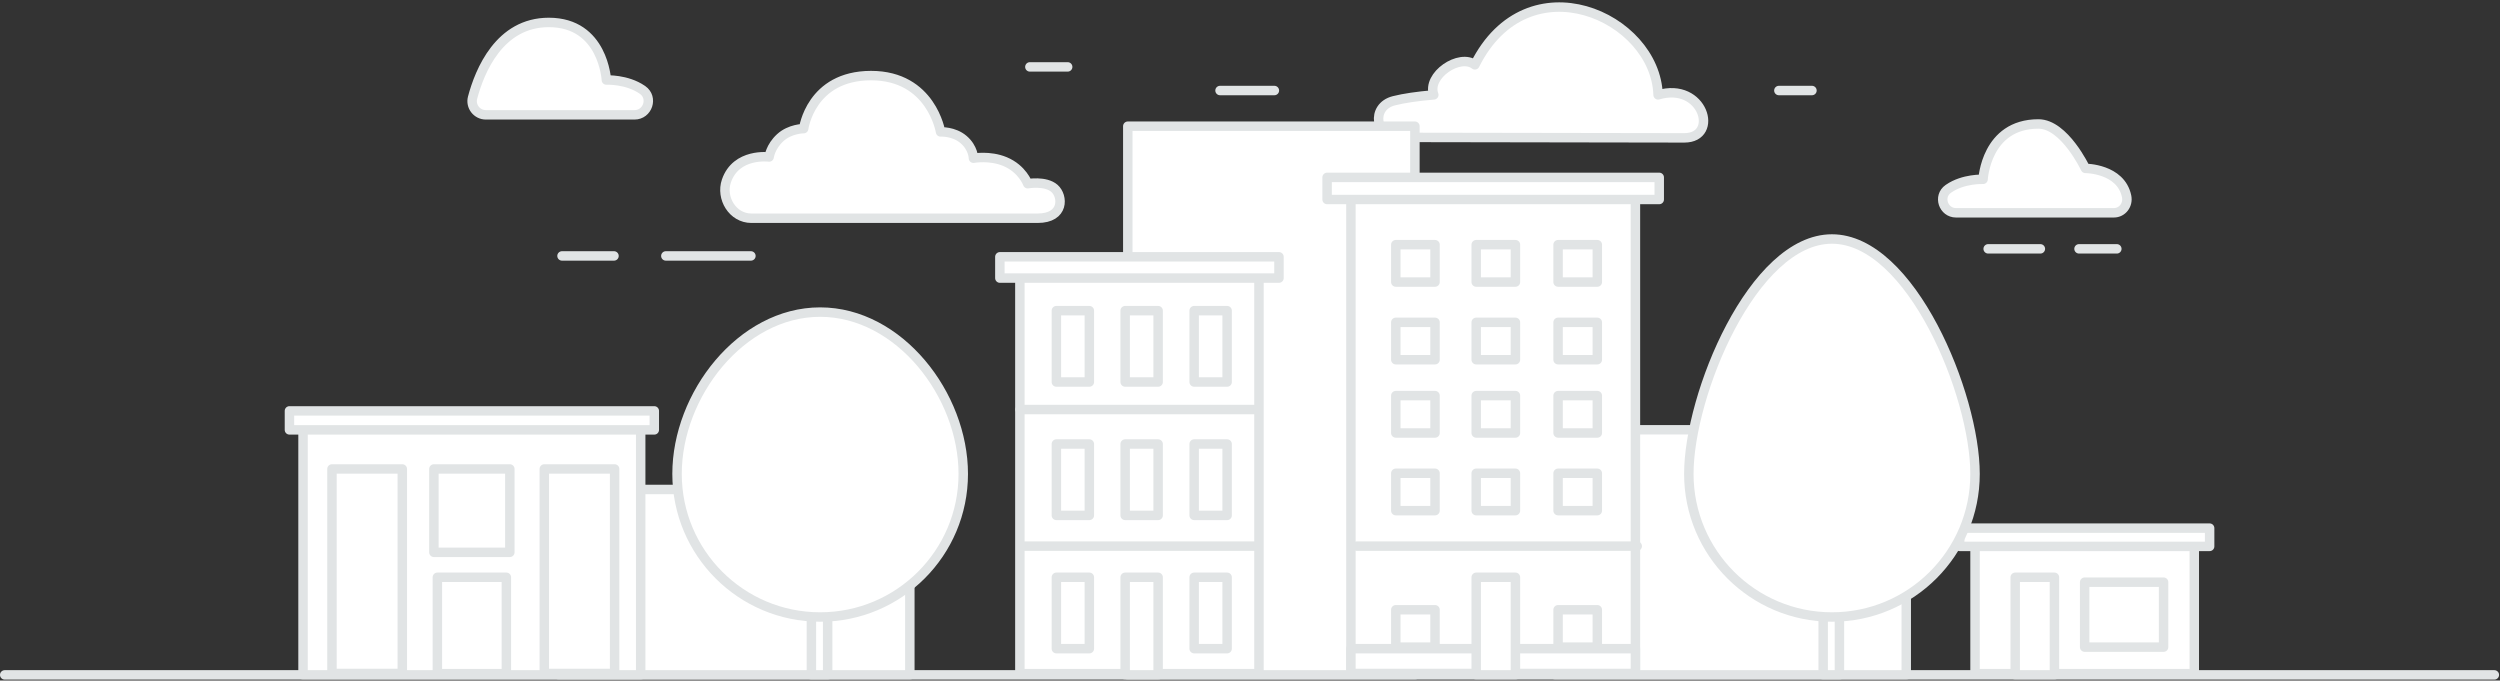 <?xml version="1.0" encoding="utf-8"?>
<svg width="1058px" height="288px" viewBox="0 0 1058 288" version="1.1" xmlns="http://www.w3.org/2000/svg">
  <rect x="0" y="0" width="1058" height="288" fill="#333333" stroke="none"/>
  <title>Style 9</title>
  <desc>Created with Sketch.</desc>
  <defs>
    <polygon id="path-1" points="0 287 1057.606 287 1057.606 0.388 0 0.388"/>
  </defs>
  <g id="Background-Images" stroke="none" stroke-width="1" fill="none" fill-rule="evenodd" transform="translate(-1683, -2124)">
    <g id="Style-9" transform="translate(1683, 2124)">
      <path d="M2,285.612 L1055.607,285.612 L2,285.612 Z" id="Fill-1" fill="#FFFFFF"/>
      <g id="Group-146" transform="translate(0, 0.612)">
        <path d="M2,285 L1055.606,285 L2,285 Z" id="Stroke-2" stroke="#E1E4E5" stroke-width="4" stroke-linecap="round" stroke-linejoin="round"/>
        <path d="M712.779,57.733 C727.856,57.733 720.801,33.828 701.702,39.538 C700.645,6.343 646.539,-17.944 624.167,26.827 C617.841,21.822 603.637,31.276 606.783,39.538 C599.757,40.136 594.227,40.949 589.927,42.025 C579.998,44.51 581.963,57.622 592.199,57.53 L712.779,57.733 Z" id="Fill-4" fill="#FFFFFF"/>
        <path d="M712.779,57.733 C727.856,57.733 720.801,33.828 701.702,39.538 C700.645,6.343 646.539,-17.944 624.167,26.827 C617.841,21.822 603.637,31.276 606.783,39.538 C599.757,40.136 594.227,40.949 589.927,42.025 C579.998,44.51 581.963,57.622 592.199,57.53 L712.779,57.733 Z" id="Stroke-6" stroke="#E1E4E5" stroke-width="4" stroke-linecap="round" stroke-linejoin="round"/>
        <path d="M894.566,89.445 L827.796,89.445 C822.39,89.445 820.06,82.446 824.485,79.34 C824.546,79.296 824.609,79.253 824.672,79.209 C830.971,74.879 839.239,75.272 839.239,75.272 C839.239,75.272 840.42,51.848 862.663,51.848 C873.66,51.848 882.547,70.646 882.547,70.646 C882.547,70.646 897.506,70.646 899.982,82.458 C900.732,86.036 898.221,89.445 894.566,89.445" id="Fill-8" fill="#FFFFFF"/>
        <path d="M894.566,89.445 L827.796,89.445 C822.39,89.445 820.06,82.446 824.485,79.34 C824.546,79.296 824.609,79.253 824.672,79.209 C830.971,74.879 839.239,75.272 839.239,75.272 C839.239,75.272 840.42,51.848 862.663,51.848 C873.66,51.848 882.547,70.646 882.547,70.646 C882.547,70.646 897.506,70.646 899.982,82.458 C900.732,86.036 898.221,89.445 894.566,89.445 Z" id="Stroke-10" stroke="#E1E4E5" stroke-width="4" stroke-linecap="round" stroke-linejoin="round"/>
        <path d="M205.626,47.987 L268.516,47.987 C274.138,47.987 276.562,40.708 271.96,37.477 C271.896,37.432 271.83,37.387 271.765,37.342 C265.214,32.839 256.616,33.248 256.616,33.248 C256.616,33.248 255.388,8.886 232.255,8.886 C211.342,8.886 203.001,29.413 199.993,40.72 C199.016,44.395 201.824,47.987 205.626,47.987" id="Fill-12" fill="#FFFFFF"/>
        <path d="M205.626,47.987 L268.516,47.987 C274.138,47.987 276.562,40.708 271.96,37.477 C271.896,37.432 271.83,37.387 271.765,37.342 C265.214,32.839 256.616,33.248 256.616,33.248 C256.616,33.248 255.388,8.886 232.255,8.886 C211.342,8.886 203.001,29.413 199.993,40.72 C199.016,44.395 201.824,47.987 205.626,47.987 Z" id="Stroke-14" stroke="#E1E4E5" stroke-width="4" stroke-linecap="round" stroke-linejoin="round"/>
        <path d="M317.976,91.744 L439.117,91.744 C450.489,91.744 449.966,82.381 446.252,79.118 C442.446,75.775 434.923,77.132 434.923,77.132 C434.923,77.132 432.683,70.834 425.312,67.767 C418.791,65.056 411.96,66.347 411.96,66.347 C411.96,66.347 411.96,62.024 407.786,58.444 C403.611,54.865 398.044,55.213 398.044,55.213 C398.044,55.213 394.217,31.381 368.645,31.381 C343.074,31.381 340.116,53.821 340.116,53.821 C340.116,53.821 334.375,53.821 330.201,57.648 C326.026,61.475 325.503,65.824 325.503,65.824 C325.503,65.824 311.541,63.943 307.413,75.987 C304.952,83.166 310.007,91.744 317.976,91.744" id="Fill-16" fill="#FFFFFF"/>
        <path d="M317.976,91.744 L439.117,91.744 C450.489,91.744 449.966,82.381 446.252,79.118 C442.446,75.775 434.923,77.132 434.923,77.132 C434.923,77.132 432.683,70.834 425.312,67.767 C418.791,65.056 411.96,66.347 411.96,66.347 C411.96,66.347 411.96,62.024 407.786,58.444 C403.611,54.865 398.044,55.213 398.044,55.213 C398.044,55.213 394.217,31.381 368.645,31.381 C343.074,31.381 340.116,53.821 340.116,53.821 C340.116,53.821 334.375,53.821 330.201,57.648 C326.026,61.475 325.503,65.824 325.503,65.824 C325.503,65.824 311.541,63.943 307.413,75.987 C304.952,83.166 310.007,91.744 317.976,91.744 Z" id="Stroke-18" stroke="#E1E4E5" stroke-width="4" stroke-linecap="round" stroke-linejoin="round"/>
        <mask id="mask-2" fill="white">
          <polygon points="0 287 1057.606 287 1057.606 0.388 0 0.388"/>
        </mask>
        <g id="Clip-21"/>
        <polygon id="Fill-20" fill="#FFFFFF" mask="url(#mask-2)" points="477.282 285 598.789 285 598.789 52.795 477.282 52.795"/>
        <polygon id="Stroke-22" stroke="#E1E4E5" stroke-width="4" stroke-linecap="round" stroke-linejoin="round" mask="url(#mask-2)" points="477.282 285 598.789 285 598.789 52.795 477.282 52.795"/>
        <polygon id="Fill-23" fill="#FFFFFF" mask="url(#mask-2)" points="236.478 285 385.042 285 385.042 206.532 236.478 206.532"/>
        <polygon id="Stroke-24" stroke="#E1E4E5" stroke-width="4" stroke-linecap="round" stroke-linejoin="round" mask="url(#mask-2)" points="236.478 285 385.042 285 385.042 206.532 236.478 206.532"/>
        <polygon id="Fill-25" fill="#FFFFFF" mask="url(#mask-2)" points="658.162 285 806.725 285 806.725 181.265 658.162 181.265"/>
        <polygon id="Stroke-26" stroke="#E1E4E5" stroke-width="4" stroke-linecap="round" stroke-linejoin="round" mask="url(#mask-2)" points="658.162 285 806.725 285 806.725 181.265 658.162 181.265"/>
        <polygon id="Fill-27" fill="#FFFFFF" mask="url(#mask-2)" points="431.61 284.486 532.794 284.486 532.794 111.167 431.61 111.167"/>
        <polygon id="Stroke-28" stroke="#E1E4E5" stroke-width="4" stroke-linecap="round" stroke-linejoin="round" mask="url(#mask-2)" points="431.61 284.486 532.794 284.486 532.794 111.167 431.61 111.167"/>
        <polygon id="Fill-29" fill="#FFFFFF" mask="url(#mask-2)" points="423.142 117.076 541.26 117.076 541.26 108.068 423.142 108.068"/>
        <polygon id="Stroke-30" stroke="#E1E4E5" stroke-width="4" stroke-linecap="round" stroke-linejoin="round" mask="url(#mask-2)" points="423.142 117.076 541.26 117.076 541.26 108.068 423.142 108.068"/>
        <g id="Group-33" mask="url(#mask-2)">
          <g transform="translate(431, 172)">
            <path d="M0.709,0.692 L100.428,0.692" id="Fill-31" stroke="none" fill="#FFFFFF" fill-rule="evenodd"/>
            <path d="M0.709,0.692 L100.428,0.692" id="Stroke-32" stroke="#E1E4E5" stroke-width="4" fill="none" stroke-linecap="round" stroke-linejoin="round"/>
          </g>
        </g>
        <g id="Group-36" mask="url(#mask-2)">
          <g transform="translate(433, 230)">
            <path d="M0.713,0.51 L99.071,0.51" id="Fill-34" stroke="none" fill="#FFFFFF" fill-rule="evenodd"/>
            <path d="M0.713,0.51 L99.071,0.51" id="Stroke-35" stroke="#E1E4E5" stroke-width="4" fill="none" stroke-linecap="round" stroke-linejoin="round"/>
          </g>
        </g>
        <polygon id="Fill-37" fill="#FFFFFF" mask="url(#mask-2)" points="447.059 217.501 461.008 217.501 461.008 187.297 447.059 187.297"/>
        <polygon id="Stroke-38" stroke="#E1E4E5" stroke-width="4" stroke-linecap="round" stroke-linejoin="round" mask="url(#mask-2)" points="447.059 217.501 461.008 217.501 461.008 187.297 447.059 187.297"/>
        <polygon id="Fill-39" fill="#FFFFFF" mask="url(#mask-2)" points="476.169 217.501 490.118 217.501 490.118 187.297 476.169 187.297"/>
        <polygon id="Stroke-40" stroke="#E1E4E5" stroke-width="4" stroke-linecap="round" stroke-linejoin="round" mask="url(#mask-2)" points="476.169 217.501 490.118 217.501 490.118 187.297 476.169 187.297"/>
        <polygon id="Fill-41" fill="#FFFFFF" mask="url(#mask-2)" points="505.368 217.501 519.317 217.501 519.317 187.297 505.368 187.297"/>
        <polygon id="Stroke-42" stroke="#E1E4E5" stroke-width="4" stroke-linecap="round" stroke-linejoin="round" mask="url(#mask-2)" points="505.368 217.501 519.317 217.501 519.317 187.297 505.368 187.297"/>
        <polygon id="Fill-43" fill="#FFFFFF" mask="url(#mask-2)" points="447.059 161.059 461.008 161.059 461.008 130.855 447.059 130.855"/>
        <polygon id="Stroke-44" stroke="#E1E4E5" stroke-width="4" stroke-linecap="round" stroke-linejoin="round" mask="url(#mask-2)" points="447.059 161.059 461.008 161.059 461.008 130.855 447.059 130.855"/>
        <polygon id="Fill-45" fill="#FFFFFF" mask="url(#mask-2)" points="476.169 161.059 490.118 161.059 490.118 130.855 476.169 130.855"/>
        <polygon id="Stroke-46" stroke="#E1E4E5" stroke-width="4" stroke-linecap="round" stroke-linejoin="round" mask="url(#mask-2)" points="476.169 161.059 490.118 161.059 490.118 130.855 476.169 130.855"/>
        <polygon id="Fill-47" fill="#FFFFFF" mask="url(#mask-2)" points="505.368 161.059 519.317 161.059 519.317 130.855 505.368 130.855"/>
        <polygon id="Stroke-48" stroke="#E1E4E5" stroke-width="4" stroke-linecap="round" stroke-linejoin="round" mask="url(#mask-2)" points="505.368 161.059 519.317 161.059 519.317 130.855 505.368 130.855"/>
        <polygon id="Fill-49" fill="#FFFFFF" mask="url(#mask-2)" points="447.059 273.901 461.008 273.901 461.008 243.697 447.059 243.697"/>
        <polygon id="Stroke-50" stroke="#E1E4E5" stroke-width="4" stroke-linecap="round" stroke-linejoin="round" mask="url(#mask-2)" points="447.059 273.901 461.008 273.901 461.008 243.697 447.059 243.697"/>
        <polygon id="Fill-51" fill="#FFFFFF" mask="url(#mask-2)" points="476.169 285 490.118 285 490.118 243.697 476.169 243.697"/>
        <polygon id="Stroke-52" stroke="#E1E4E5" stroke-width="4" stroke-linecap="round" stroke-linejoin="round" mask="url(#mask-2)" points="476.169 285 490.118 285 490.118 243.697 476.169 243.697"/>
        <polygon id="Fill-53" fill="#FFFFFF" mask="url(#mask-2)" points="505.368 273.901 519.317 273.901 519.317 243.697 505.368 243.697"/>
        <polygon id="Stroke-54" stroke="#E1E4E5" stroke-width="4" stroke-linecap="round" stroke-linejoin="round" mask="url(#mask-2)" points="505.368 273.901 519.317 273.901 519.317 243.697 505.368 243.697"/>
        <polygon id="Fill-55" fill="#FFFFFF" mask="url(#mask-2)" points="571.707 284.389 692.113 284.389 692.113 78.142 571.707 78.142"/>
        <polygon id="Stroke-56" stroke="#E1E4E5" stroke-width="4" stroke-linecap="round" stroke-linejoin="round" mask="url(#mask-2)" points="571.707 284.389 692.113 284.389 692.113 78.142 571.707 78.142"/>
        <polygon id="Fill-57" fill="#FFFFFF" mask="url(#mask-2)" points="571.707 284.389 692.113 284.389 692.113 273.902 571.707 273.902"/>
        <polygon id="Stroke-58" stroke="#E1E4E5" stroke-width="4" stroke-linecap="round" stroke-linejoin="round" mask="url(#mask-2)" points="571.707 284.389 692.113 284.389 692.113 273.902 571.707 273.902"/>
        <polygon id="Fill-59" fill="#FFFFFF" mask="url(#mask-2)" points="561.63 83.814 702.189 83.814 702.189 74.455 561.63 74.455"/>
        <polygon id="Stroke-60" stroke="#E1E4E5" stroke-width="4" stroke-linecap="round" stroke-linejoin="round" mask="url(#mask-2)" points="561.63 83.814 702.189 83.814 702.189 74.455 561.63 74.455"/>
        <g id="Group-63" mask="url(#mask-2)">
          <g transform="translate(574, 230)">
            <path d="M0.209,0.51 L118.872,0.51" id="Fill-61" stroke="none" fill="#FFFFFF" fill-rule="evenodd"/>
            <path d="M0.209,0.51 L118.872,0.51" id="Stroke-62" stroke="#E1E4E5" stroke-width="4" fill="none" stroke-linecap="round" stroke-linejoin="round"/>
          </g>
        </g>
        <polygon id="Fill-64" fill="#FFFFFF" mask="url(#mask-2)" points="624.731 285 641.33 285 641.33 243.697 624.731 243.697"/>
        <polygon id="Stroke-65" stroke="#E1E4E5" stroke-width="4" stroke-linecap="round" stroke-linejoin="round" mask="url(#mask-2)" points="624.731 285 641.33 285 641.33 243.697 624.731 243.697"/>
        <polygon id="Fill-66" fill="#FFFFFF" mask="url(#mask-2)" points="659.382 273.252 675.982 273.252 675.982 257.439 659.382 257.439"/>
        <polygon id="Stroke-67" stroke="#E1E4E5" stroke-width="4" stroke-linecap="round" stroke-linejoin="round" mask="url(#mask-2)" points="659.382 273.252 675.982 273.252 675.982 257.439 659.382 257.439"/>
        <polygon id="Fill-68" fill="#FFFFFF" mask="url(#mask-2)" points="590.703 273.252 607.302 273.252 607.302 257.439 590.703 257.439"/>
        <polygon id="Stroke-69" stroke="#E1E4E5" stroke-width="4" stroke-linecap="round" stroke-linejoin="round" mask="url(#mask-2)" points="590.703 273.252 607.302 273.252 607.302 257.439 590.703 257.439"/>
        <polygon id="Fill-70" fill="#FFFFFF" mask="url(#mask-2)" points="659.382 215.492 675.982 215.492 675.982 199.679 659.382 199.679"/>
        <polygon id="Stroke-71" stroke="#E1E4E5" stroke-width="4" stroke-linecap="round" stroke-linejoin="round" mask="url(#mask-2)" points="659.382 215.492 675.982 215.492 675.982 199.679 659.382 199.679"/>
        <polygon id="Fill-72" fill="#FFFFFF" mask="url(#mask-2)" points="590.703 215.492 607.302 215.492 607.302 199.679 590.703 199.679"/>
        <polygon id="Stroke-73" stroke="#E1E4E5" stroke-width="4" stroke-linecap="round" stroke-linejoin="round" mask="url(#mask-2)" points="590.703 215.492 607.302 215.492 607.302 199.679 590.703 199.679"/>
        <polygon id="Fill-74" fill="#FFFFFF" mask="url(#mask-2)" points="624.731 215.492 641.33 215.492 641.33 199.679 624.731 199.679"/>
        <polygon id="Stroke-75" stroke="#E1E4E5" stroke-width="4" stroke-linecap="round" stroke-linejoin="round" mask="url(#mask-2)" points="624.731 215.492 641.33 215.492 641.33 199.679 624.731 199.679"/>
        <polygon id="Fill-76" fill="#FFFFFF" mask="url(#mask-2)" points="659.382 182.625 675.982 182.625 675.982 166.812 659.382 166.812"/>
        <polygon id="Stroke-77" stroke="#E1E4E5" stroke-width="4" stroke-linecap="round" stroke-linejoin="round" mask="url(#mask-2)" points="659.382 182.625 675.982 182.625 675.982 166.812 659.382 166.812"/>
        <polygon id="Fill-78" fill="#FFFFFF" mask="url(#mask-2)" points="590.703 182.625 607.302 182.625 607.302 166.812 590.703 166.812"/>
        <polygon id="Stroke-79" stroke="#E1E4E5" stroke-width="4" stroke-linecap="round" stroke-linejoin="round" mask="url(#mask-2)" points="590.703 182.625 607.302 182.625 607.302 166.812 590.703 166.812"/>
        <polygon id="Fill-80" fill="#FFFFFF" mask="url(#mask-2)" points="624.731 182.625 641.33 182.625 641.33 166.812 624.731 166.812"/>
        <polygon id="Stroke-81" stroke="#E1E4E5" stroke-width="4" stroke-linecap="round" stroke-linejoin="round" mask="url(#mask-2)" points="624.731 182.625 641.33 182.625 641.33 166.812 624.731 166.812"/>
        <polygon id="Fill-82" fill="#FFFFFF" mask="url(#mask-2)" points="659.382 151.617 675.982 151.617 675.982 135.804 659.382 135.804"/>
        <polygon id="Stroke-83" stroke="#E1E4E5" stroke-width="4" stroke-linecap="round" stroke-linejoin="round" mask="url(#mask-2)" points="659.382 151.617 675.982 151.617 675.982 135.804 659.382 135.804"/>
        <polygon id="Fill-84" fill="#FFFFFF" mask="url(#mask-2)" points="590.703 151.617 607.302 151.617 607.302 135.804 590.703 135.804"/>
        <polygon id="Stroke-85" stroke="#E1E4E5" stroke-width="4" stroke-linecap="round" stroke-linejoin="round" mask="url(#mask-2)" points="590.703 151.617 607.302 151.617 607.302 135.804 590.703 135.804"/>
        <polygon id="Fill-86" fill="#FFFFFF" mask="url(#mask-2)" points="624.731 151.617 641.33 151.617 641.33 135.804 624.731 135.804"/>
        <polygon id="Stroke-87" stroke="#E1E4E5" stroke-width="4" stroke-linecap="round" stroke-linejoin="round" mask="url(#mask-2)" points="624.731 151.617 641.33 151.617 641.33 135.804 624.731 135.804"/>
        <polygon id="Fill-88" fill="#FFFFFF" mask="url(#mask-2)" points="659.382 118.75 675.982 118.75 675.982 102.937 659.382 102.937"/>
        <polygon id="Stroke-89" stroke="#E1E4E5" stroke-width="4" stroke-linecap="round" stroke-linejoin="round" mask="url(#mask-2)" points="659.382 118.75 675.982 118.75 675.982 102.937 659.382 102.937"/>
        <polygon id="Fill-90" fill="#FFFFFF" mask="url(#mask-2)" points="590.703 118.75 607.302 118.75 607.302 102.937 590.703 102.937"/>
        <polygon id="Stroke-91" stroke="#E1E4E5" stroke-width="4" stroke-linecap="round" stroke-linejoin="round" mask="url(#mask-2)" points="590.703 118.75 607.302 118.75 607.302 102.937 590.703 102.937"/>
        <polygon id="Fill-92" fill="#FFFFFF" mask="url(#mask-2)" points="624.731 118.75 641.33 118.75 641.33 102.937 624.731 102.937"/>
        <polygon id="Stroke-93" stroke="#E1E4E5" stroke-width="4" stroke-linecap="round" stroke-linejoin="round" mask="url(#mask-2)" points="624.731 118.75 641.33 118.75 641.33 102.937 624.731 102.937"/>
        <path d="M346.79,160.704 L346.859,160.704 C348.739,160.704 350.264,162.228 350.264,164.108 L350.264,285 L343.386,285 L343.386,164.108 C343.386,162.228 344.91,160.704 346.79,160.704" id="Fill-94" fill="#FFFFFF" mask="url(#mask-2)"/>
        <path d="M346.79,160.704 L346.859,160.704 C348.739,160.704 350.264,162.228 350.264,164.108 L350.264,285 L343.386,285 L343.386,164.108 C343.386,162.228 344.91,160.704 346.79,160.704 Z" id="Stroke-95" stroke="#E1E4E5" stroke-width="4" stroke-linecap="round" stroke-linejoin="round" mask="url(#mask-2)"/>
        <path d="M286.527,199.945 C286.527,233.392 313.641,260.508 347.089,260.508 C380.537,260.508 407.651,233.392 407.651,199.945 C407.651,166.498 380.537,131.468 347.089,131.468 C313.641,131.468 286.527,166.498 286.527,199.945" id="Fill-96" fill="#FFFFFF" mask="url(#mask-2)"/>
        <path d="M286.527,199.945 C286.527,233.392 313.641,260.508 347.089,260.508 C380.537,260.508 407.651,233.392 407.651,199.945 C407.651,166.498 380.537,131.468 347.089,131.468 C313.641,131.468 286.527,166.498 286.527,199.945 Z" id="Stroke-97" stroke="#E1E4E5" stroke-width="4" stroke-linecap="round" stroke-linejoin="round" mask="url(#mask-2)"/>
        <polygon id="Fill-98" fill="#FFFFFF" mask="url(#mask-2)" points="128.245 285 271.142 285 271.142 176.154 128.245 176.154"/>
        <polygon id="Stroke-99" stroke="#E1E4E5" stroke-width="4" stroke-linecap="round" stroke-linejoin="round" mask="url(#mask-2)" points="128.245 285 271.142 285 271.142 176.154 128.245 176.154"/>
        <polygon id="Fill-100" fill="#FFFFFF" mask="url(#mask-2)" points="122.491 181.313 276.896 181.313 276.896 173.278 122.491 173.278"/>
        <polygon id="Stroke-101" stroke="#E1E4E5" stroke-width="4" stroke-linecap="round" stroke-linejoin="round" mask="url(#mask-2)" points="122.491 181.313 276.896 181.313 276.896 173.278 122.491 173.278"/>
        <polygon id="Fill-102" fill="#FFFFFF" mask="url(#mask-2)" points="185.094 284.486 214.293 284.486 214.293 243.697 185.094 243.697"/>
        <polygon id="Stroke-103" stroke="#E1E4E5" stroke-width="4" stroke-linecap="round" stroke-linejoin="round" mask="url(#mask-2)" points="185.094 284.486 214.293 284.486 214.293 243.697 185.094 243.697"/>
        <polygon id="Fill-104" fill="#FFFFFF" mask="url(#mask-2)" points="183.626 233.133 215.76 233.133 215.76 197.852 183.626 197.852"/>
        <polygon id="Stroke-105" stroke="#E1E4E5" stroke-width="4" stroke-linecap="round" stroke-linejoin="round" mask="url(#mask-2)" points="183.626 233.133 215.76 233.133 215.76 197.852 183.626 197.852"/>
        <polygon id="Fill-106" fill="#FFFFFF" mask="url(#mask-2)" points="230.344 284.389 260.106 284.389 260.106 197.852 230.344 197.852"/>
        <polygon id="Stroke-107" stroke="#E1E4E5" stroke-width="4" stroke-linecap="round" stroke-linejoin="round" mask="url(#mask-2)" points="230.344 284.389 260.106 284.389 260.106 197.852 230.344 197.852"/>
        <polygon id="Fill-108" fill="#FFFFFF" mask="url(#mask-2)" points="140.489 284.389 170.251 284.389 170.251 197.852 140.489 197.852"/>
        <polygon id="Stroke-109" stroke="#E1E4E5" stroke-width="4" stroke-linecap="round" stroke-linejoin="round" mask="url(#mask-2)" points="140.489 284.389 170.251 284.389 170.251 197.852 140.489 197.852"/>
        <polygon id="Fill-110" fill="#FFFFFF" mask="url(#mask-2)" points="835.836 284.487 928.62 284.487 928.62 230.51 835.836 230.51"/>
        <polygon id="Stroke-111" stroke="#E1E4E5" stroke-width="4" stroke-linecap="round" stroke-linejoin="round" mask="url(#mask-2)" points="835.836 284.487 928.62 284.487 928.62 230.51 835.836 230.51"/>
        <polygon id="Fill-112" fill="#FFFFFF" mask="url(#mask-2)" points="829.34 230.617 935.116 230.617 935.116 222.893 829.34 222.893"/>
        <polygon id="Stroke-113" stroke="#E1E4E5" stroke-width="4" stroke-linecap="round" stroke-linejoin="round" mask="url(#mask-2)" points="829.34 230.617 935.116 230.617 935.116 222.893 829.34 222.893"/>
        <polygon id="Fill-114" fill="#FFFFFF" mask="url(#mask-2)" points="852.838 285 869.437 285 869.437 243.697 852.838 243.697"/>
        <polygon id="Stroke-115" stroke="#E1E4E5" stroke-width="4" stroke-linecap="round" stroke-linejoin="round" mask="url(#mask-2)" points="852.838 285 869.437 285 869.437 243.697 852.838 243.697"/>
        <polygon id="Fill-116" fill="#FFFFFF" mask="url(#mask-2)" points="882.229 273.252 915.629 273.252 915.629 245.766 882.229 245.766"/>
        <polygon id="Stroke-117" stroke="#E1E4E5" stroke-width="4" stroke-linecap="round" stroke-linejoin="round" mask="url(#mask-2)" points="882.229 273.252 915.629 273.252 915.629 245.766 882.229 245.766"/>
        <path d="M774.974,128.063 L775.043,128.063 C776.923,128.063 778.448,129.587 778.448,131.468 L778.448,285 L771.569,285 L771.569,131.468 C771.569,129.587 773.094,128.063 774.974,128.063" id="Fill-118" fill="#FFFFFF" mask="url(#mask-2)"/>
        <path d="M774.974,128.063 L775.043,128.063 C776.923,128.063 778.448,129.587 778.448,131.468 L778.448,285 L771.569,285 L771.569,131.468 C771.569,129.587 773.094,128.063 774.974,128.063 Z" id="Stroke-119" stroke="#E1E4E5" stroke-width="4" stroke-linecap="round" stroke-linejoin="round" mask="url(#mask-2)"/>
        <path d="M714.712,199.945 C714.712,233.392 741.826,260.508 775.274,260.508 C808.722,260.508 835.836,233.392 835.836,199.945 C835.836,166.498 808.722,100.532 775.274,100.532 C741.826,100.532 714.712,166.498 714.712,199.945" id="Fill-120" fill="#FFFFFF" mask="url(#mask-2)"/>
        <path d="M714.712,199.945 C714.712,233.392 741.826,260.508 775.274,260.508 C808.722,260.508 835.836,233.392 835.836,199.945 C835.836,166.498 808.722,100.532 775.274,100.532 C741.826,100.532 714.712,166.498 714.712,199.945 Z" id="Stroke-121" stroke="#E1E4E5" stroke-width="4" stroke-linecap="round" stroke-linejoin="round" mask="url(#mask-2)"/>
        <g id="Group-124" mask="url(#mask-2)">
          <g transform="translate(237, 107)">
            <path d="M0.841,0.697 L22.841,0.697" id="Fill-122" stroke="none" fill="#FFFFFF" fill-rule="evenodd"/>
            <path d="M0.841,0.697 L22.841,0.697" id="Stroke-123" stroke="#E1E4E5" stroke-width="4" fill="none" stroke-linecap="round" stroke-linejoin="round"/>
          </g>
        </g>
        <g id="Group-127" mask="url(#mask-2)">
          <g transform="translate(281, 107)">
            <path d="M0.786,0.697 L36.786,0.697" id="Fill-125" stroke="none" fill="#FFFFFF" fill-rule="evenodd"/>
            <path d="M0.786,0.697 L36.786,0.697" id="Stroke-126" stroke="#E1E4E5" stroke-width="4" fill="none" stroke-linecap="round" stroke-linejoin="round"/>
          </g>
        </g>
        <g id="Group-130" mask="url(#mask-2)">
          <g transform="translate(435, 27)">
            <path d="M0.841,0.697 L16.84,0.697" id="Fill-128" stroke="none" fill="#FFFFFF" fill-rule="evenodd"/>
            <path d="M0.841,0.697 L16.84,0.697" id="Stroke-129" stroke="#E1E4E5" stroke-width="4" fill="none" stroke-linecap="round" stroke-linejoin="round"/>
          </g>
        </g>
        <g id="Group-133" mask="url(#mask-2)">
          <g transform="translate(752, 37)">
            <polyline id="Fill-131" stroke="none" fill="#FFFFFF" fill-rule="evenodd" points="0.818 0.697 2.818 0.697 14.818 0.697"/>
            <polyline id="Stroke-132" stroke="#E1E4E5" stroke-width="4" fill="none" stroke-linecap="round" stroke-linejoin="round" points="0.818 0.697 2.818 0.697 14.818 0.697"/>
          </g>
        </g>
        <g id="Group-136" mask="url(#mask-2)">
          <g transform="translate(516, 37)">
            <polyline id="Fill-134" stroke="none" fill="#FFFFFF" fill-rule="evenodd" points="0.317 0.697 7.317 0.697 23.317 0.697"/>
            <polyline id="Stroke-135" stroke="#E1E4E5" stroke-width="4" fill="none" stroke-linecap="round" stroke-linejoin="round" points="0.317 0.697 7.317 0.697 23.317 0.697"/>
          </g>
        </g>
        <g id="Group-142" mask="url(#mask-2)">
          <g transform="translate(841, 104)">
            <path d="M0.392,0.697 L22.483,0.697" id="Fill-140" stroke="none" fill="#FFFFFF" fill-rule="evenodd"/>
            <path d="M0.392,0.697 L22.483,0.697" id="Stroke-141" stroke="#E1E4E5" stroke-width="4" fill="none" stroke-linecap="round" stroke-linejoin="round"/>
          </g>
        </g>
        <g id="Group-145" mask="url(#mask-2)">
          <g transform="translate(879, 104)">
            <path d="M0.841,0.697 L16.841,0.697" id="Fill-143" stroke="none" fill="#FFFFFF" fill-rule="evenodd"/>
            <path d="M0.841,0.697 L16.841,0.697" id="Stroke-144" stroke="#E1E4E5" stroke-width="4" fill="none" stroke-linecap="round" stroke-linejoin="round"/>
          </g>
        </g>
      </g>
    </g>
  </g>
</svg>